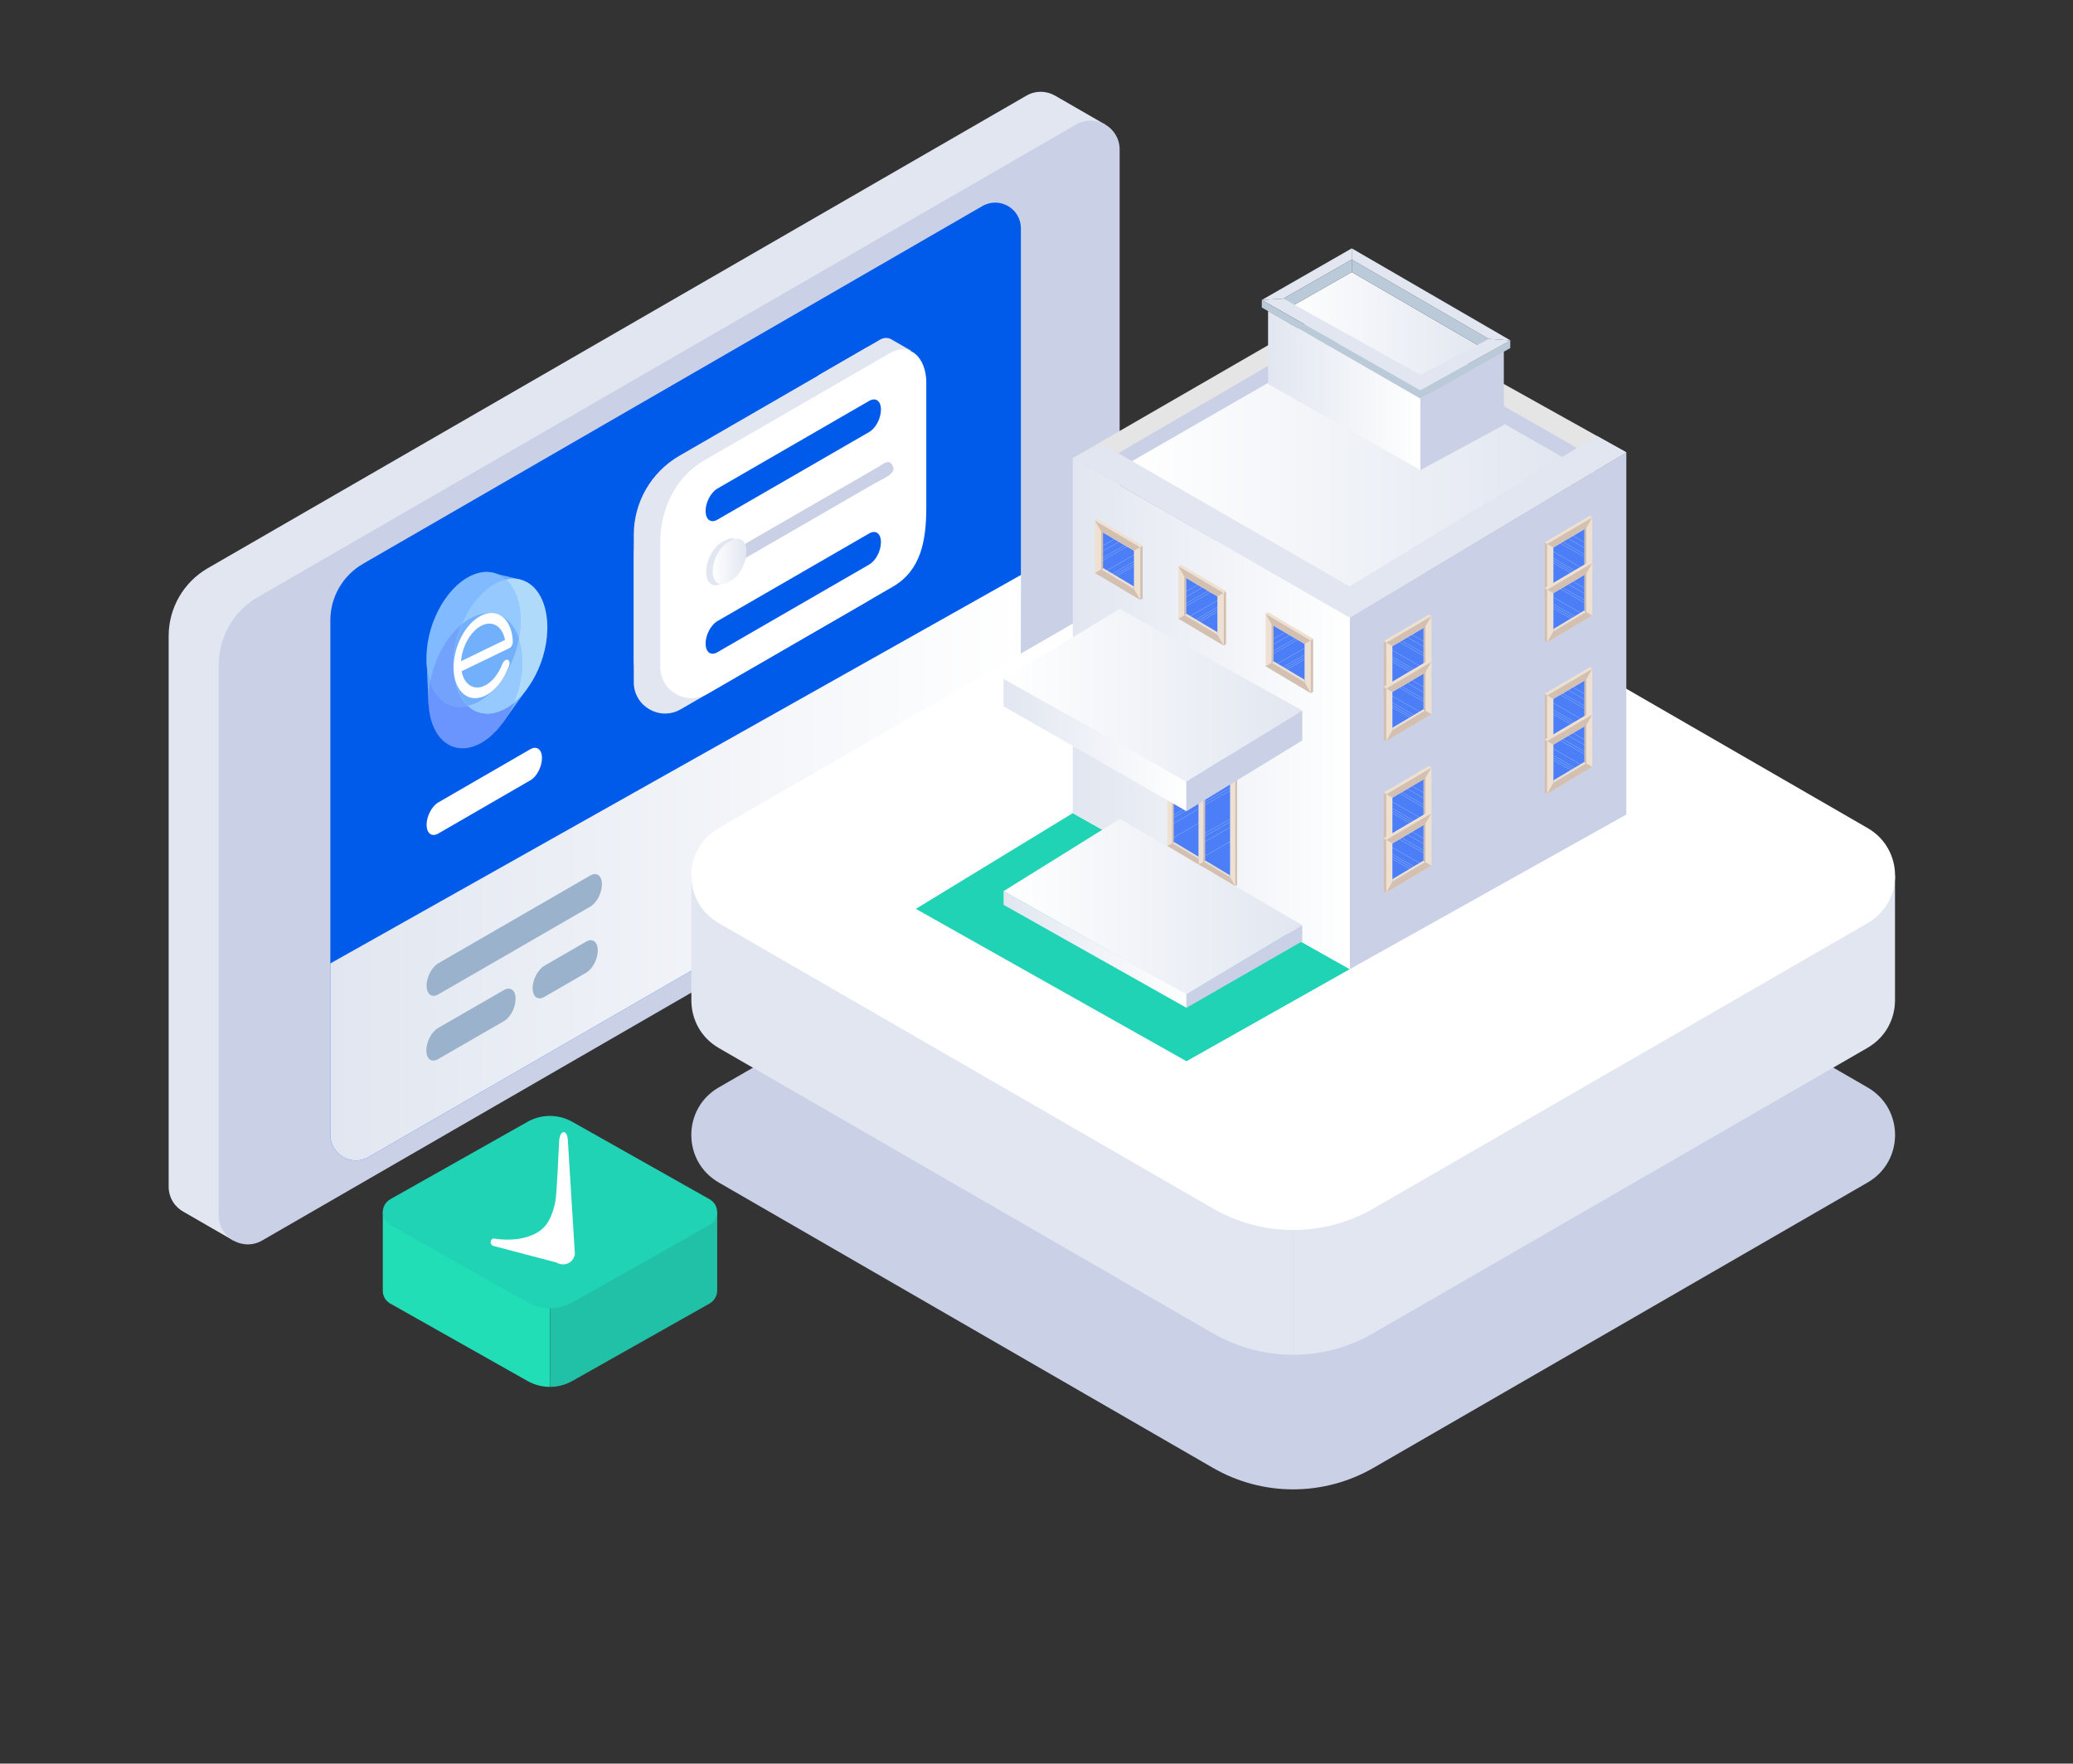 <?xml version="1.0" encoding="utf-8"?>
<!-- Generator: Adobe Illustrator 21.0.2, SVG Export Plug-In . SVG Version: 6.00 Build 0)  -->
<svg version="1.1" id="Layer_1" xmlns="http://www.w3.org/2000/svg" xmlns:xlink="http://www.w3.org/1999/xlink" x="0px" y="0px"
	 viewBox="0 0 1486 1264" style="enable-background:new 0 0 1486 1264;" xml:space="preserve">
<rect x="0" y="0" width="1486" height="1264" fill="#333333" stroke="none"/>
<style type="text/css">
	.st0{fill:#CAD0E6;}
	.st1{fill:#E1E6F0;}
	.st2{fill:#FFFFFF;}
	.st3{fill:#6F99FB;}
	.st4{fill:#6490FF;}
	.st5{fill:#4C7FF7;}
	.st6{fill:#FFC891;}
	.st7{fill:#B3553B;}
	.st8{fill:#454563;}
	.st9{fill:#FFBF91;}
	.st10{fill:#005BEA;}
	.st11{fill:url(#SVGID_1_);}
	.st12{fill:url(#SVGID_2_);}
	.st13{fill:#21D3B5;}
	.st14{fill:#E5E5E5;}
	.st15{fill:url(#SVGID_3_);}
	.st16{fill:url(#SVGID_4_);}
	.st17{fill:#EEE1D2;}
	.st18{fill:#D4C0B1;}
	.st19{fill:url(#SVGID_5_);}
	.st20{fill:url(#SVGID_6_);}
	.st21{fill:url(#SVGID_7_);}
	.st22{fill:url(#SVGID_8_);}
	.st23{fill:url(#SVGID_9_);}
	.st24{fill:#BBCAD8;}
	.st25{fill:url(#SVGID_10_);}
	.st26{fill:url(#SVGID_11_);}
	.st27{fill:url(#SVGID_12_);}
	.st28{fill:url(#SVGID_13_);}
	.st29{fill:url(#SVGID_14_);}
	.st30{fill:url(#SVGID_15_);}
	.st31{fill:url(#SVGID_16_);}
	.st32{fill:url(#SVGID_17_);}
	.st33{fill:url(#SVGID_18_);}
	.st34{fill:url(#SVGID_19_);}
	.st35{fill:url(#SVGID_20_);}
	.st36{fill:url(#SVGID_21_);}
	.st37{fill:url(#SVGID_22_);}
	.st38{fill:url(#SVGID_23_);}
	.st39{enable-background:new    ;}
	.st40{fill:url(#SVGID_24_);}
	.st41{fill:#D9D9D9;}
	.st42{fill:#FF5643;}
	.st43{fill:#E6E6E6;}
	.st44{clip-path:url(#SVGID_34_);enable-background:new    ;}
	.st45{clip-path:url(#SVGID_36_);}
	.st46{opacity:0.7;enable-background:new    ;}
	.st47{clip-path:url(#SVGID_38_);}
	.st48{clip-path:url(#SVGID_40_);}
	.st49{opacity:6.000000e-02;fill:#94C5FF;}
	.st50{clip-path:url(#SVGID_42_);}
	.st51{opacity:0.14;fill:#0092FF;}
	.st52{clip-path:url(#SVGID_44_);}
	.st53{opacity:8.000000e-02;fill:#0092FF;}
	.st54{fill:url(#SVGID_47_);}
	.st55{fill:url(#SVGID_48_);}
	.st56{fill:#9BB2CC;}
	.st57{fill:url(#SVGID_49_);}
	.st58{fill:url(#SVGID_50_);}
	.st59{fill:url(#SVGID_51_);}
	.st60{fill:url(#SVGID_52_);}
	.st61{fill:url(#SVGID_53_);}
	.st62{fill:url(#SVGID_54_);}
	.st63{fill:url(#SVGID_55_);}
	.st64{fill:url(#SVGID_56_);}
	.st65{fill:#21C1A7;}
	.st66{fill:#21DEB6;}
	.st67{fill:#00067D;}
	.st68{fill:#E36F6F;}
	.st69{fill:url(#SVGID_57_);}
	.st70{fill:url(#SVGID_58_);}
	.st71{fill:url(#SVGID_59_);}
	.st72{fill:url(#SVGID_60_);}
	.st73{fill:url(#SVGID_61_);}
	.st74{fill:url(#SVGID_62_);}
	.st75{fill:url(#SVGID_63_);}
	.st76{fill:url(#SVGID_64_);}
	.st77{fill:#72B0FC;}
	.st78{fill:#2E7EFF;}
	.st79{fill:#6A95FF;}
	.st80{fill:#AFDAFA;}
	.st81{fill:#81BAFE;}
	.st82{fill:#96CAFF;}
	.st83{fill:#72A2FC;}
	.st84{fill:#2D47FE;}
	.st85{fill:#60D0FE;}
	.st86{fill:#47A8FF;}
	.st87{fill:#2C62FA;}
	.st88{fill:#478DFF;}
	.st89{fill:#3C77FF;}
	.st90{fill:url(#SVGID_65_);}
</style>
<g>
	<g>
		<defs>
			<line id="SVGID_33_" x1="2493" y1="5731" x2="4370" y2="5731"/>
		</defs>
		<clipPath id="SVGID_1_">
			<use xlink:href="#SVGID_33_"  style="overflow:visible;"/>
		</clipPath>
		<g style="clip-path:url(#SVGID_1_);enable-background:new    ;">
			<g>
				<defs>
					<polyline id="SVGID_35_" points="5028,-1270 1190,-1270 1190,1135 					"/>
				</defs>
				<clipPath id="SVGID_2_">
					<use xlink:href="#SVGID_35_"  style="overflow:visible;"/>
				</clipPath>
				<g style="clip-path:url(#SVGID_2_);">
					<g class="st46">
						<g>
							<defs>
								<polyline id="SVGID_37_" points="5028,-1270 1190,-1270 1190,1135 								"/>
							</defs>
							<clipPath id="SVGID_3_">
								<use xlink:href="#SVGID_37_"  style="overflow:visible;"/>
							</clipPath>
							<g style="clip-path:url(#SVGID_3_);">
								<defs>
									<path id="SVGID_39_" d="M1190.6,472.4l581.5-1416.9c80.5-196.2,272-324.4,484.6-324.4l1727.3-0.2"/>
								</defs>
								<clipPath id="SVGID_4_">
									<use xlink:href="#SVGID_39_"  style="overflow:visible;"/>
								</clipPath>
								<g style="clip-path:url(#SVGID_4_);">
									<polyline class="st49" points="3989,-1274.2 1185.6,-1274.2 1185.6,477.4 									"/>
								</g>
							</g>
						</g>
					</g>
				</g>
			</g>
		</g>
	</g>
</g>
<g>
	<g>
		<path class="st1" d="M167.6,889.3l23.3-40.3l252.6-145.8l297.8-171.9c17.4-10,28.1-28.6,28.1-48.6l0-353.8l22.9-39.6l-35.9-20.7
			c-6-3.5-13.8-4-20.7,0L149,407.2c-17.4,10-28.1,28.6-28.1,48.6l0,394.6c0,8.2,4.5,14.8,10.8,18.2L167.6,889.3z"/>
		<path class="st0" d="M771.5,89.2L184.9,427.9c-17.4,10-28.1,28.6-28.1,48.6v394.6c0,16,17.3,25.9,31.1,18l586.6-338.7
			c17.4-10,28.1-28.6,28.1-48.6V107.2C802.6,91.2,785.3,81.3,771.5,89.2z"/>
		<path class="st10" d="M704.2,147.7L260.2,404.1c-14.5,8.4-23.4,23.8-23.4,40.6v368.6c0,14.1,15.3,23,27.5,15.9l444.1-256.4
			c14.5-8.4,23.4-23.8,23.4-40.6l0-368.6C731.8,149.5,716.5,140.6,704.2,147.7z"/>
		<path class="st1" d="M620.2,249.7l-133.1,76.9c-20.3,11.7-32.8,33.3-32.8,56.8l0,89.6c0,17.2,18.7,28,33.6,19.4L621,415.5
			c20.3-11.7,32.8-33.3,32.8-56.8l0-89.6C653.8,251.9,635.2,241.1,620.2,249.7z"/>
		<path class="st2" d="M388.5,543.3c0-6.2-3.7-9-8.4-6.3l-65.9,38.1c-4.6,2.7-8.4,9.8-8.4,16c0,6.2,3.7,9,8.4,6.3l65.9-38.1
			C384.8,556.7,388.5,549.5,388.5,543.3z"/>
		<linearGradient id="SVGID_5_" gradientUnits="userSpaceOnUse" x1="236.753" y1="621.829" x2="732" y2="621.829">
			<stop  offset="0" style="stop-color:#E1E6F0"/>
			<stop  offset="1" style="stop-color:#FFFFFF"/>
		</linearGradient>
		<path class="st19" d="M236.8,690.5v122.8c0,14.1,15.3,23,27.5,15.9l444.1-256.4c14.5-8.4,23.4-23.8,23.4-40.6L732,412L236.8,690.5
			z"/>
	</g>
	<path class="st10" d="M616.5,289.6c0-6.2-3.7-9-8.4-6.3l-108.9,62.9c-4.6,2.7-8.4,9.8-8.4,16c0,6.2,3.7,9,8.4,6.3l108.9-62.9
		C612.8,302.9,616.5,295.8,616.5,289.6z"/>
	<path class="st10" d="M616.5,334.8c0-6.2-3.7-9-8.4-6.3l-108.9,62.9c-4.6,2.7-8.4,9.8-8.4,16c0,6.2,3.7,9,8.4,6.3l108.9-62.9
		C612.8,348.1,616.5,340.9,616.5,334.8z"/>
	<path class="st1" d="M620.2,265.7l-133.1,76.9c-20.3,11.7-32.8,33.3-32.8,56.8l0,89.6c0,17.2,18.7,28,33.6,19.4L621,431.5
		c20.3-11.7,32.8-33.3,32.8-56.8l0-89.6C653.8,267.9,635.2,257.1,620.2,265.7z"/>
	<path class="st1" d="M639.1,243.3c-2.3-1.4-5.3-1.5-8,0l-44.3,25.6V449l46.5-26.8c6.7-3.9,10.9-11,10.9-18.8l0-136.8l8.8-15.3
		L639.1,243.3z"/>
	<path class="st2" d="M637.7,253.2l-133.1,76.9c-20.3,11.7-31.3,34.8-31.3,58.3l0,89.6c0,17.2,18.7,28,33.6,19.4L640,420.5
		c20.3-11.7,24-33.3,24-56.8l0-89.6C664,256.9,652.7,244.6,637.7,253.2z"/>
	<path class="st10" d="M631.5,293.6c0-6.2-3.7-9-8.4-6.3l-108.9,62.9c-4.6,2.7-8.4,9.8-8.4,16c0,6.2,3.7,9,8.4,6.3l108.9-62.9
		C627.8,306.9,631.5,299.8,631.5,293.6z"/>
	<path class="st10" d="M631.5,388.6c0-6.2-3.7-9-8.4-6.3l-108.9,62.9c-4.6,2.7-8.4,9.8-8.4,16c0,6.2,3.7,9,8.4,6.3l108.9-62.9
		C627.8,401.9,631.5,394.8,631.5,388.6z"/>
	<path class="st0" d="M640,334c-3-6-7-1-12.4,1.8l-108.9,62.9c-4.6,2.7-7.1,4.7-7.2,6.8c-0.4,6.1,2.6,6.1,7.2,3.5l108.9-62.9
		C633,343,642.8,339.5,640,334z"/>
	<path class="st1" d="M531.2,395.4c0-8.1-4.9-11.9-11-8.3l-2.9,1.6c-6.1,3.5-11.1,13-11.1,21.1c0,8.1,4.9,11.9,11,8.3l2.9-1.6
		C526.2,413,531.2,403.5,531.2,395.4z"/>
	<linearGradient id="SVGID_6_" gradientUnits="userSpaceOnUse" x1="510.83" y1="402.39" x2="535.097" y2="402.39">
		<stop  offset="6.300000e-07" style="stop-color:#FFFFFF"/>
		<stop  offset="1" style="stop-color:#E1E6F0"/>
	</linearGradient>
	<path class="st20" d="M524.4,387.3l-2.8,1.6c-5.9,3.4-10.7,12.6-10.7,20.5c0,7.9,4.8,11.5,10.7,8.1l2.8-1.6
		c5.9-3.4,10.7-12.6,10.7-20.5C535.1,387.5,530.3,383.9,524.4,387.3z"/>
	<path class="st56" d="M431.5,633.8c0-6.2-3.7-9-8.4-6.3l-108.9,62.9c-4.6,2.7-8.4,9.8-8.4,16c0,6.2,3.7,9,8.4,6.3l108.9-62.9
		C427.8,647.1,431.5,639.9,431.5,633.8z"/>
	<path class="st56" d="M369.6,715.9c0-6.2-3.7-9-8.4-6.3l-47.2,27.2c-4.6,2.7-8.4,9.8-8.4,16c0,6.2,3.7,9,8.4,6.3l47.2-27.2
		C365.9,729.2,369.6,722.1,369.6,715.9z"/>
	<path class="st56" d="M428.5,681.2c0-6.2-3.7-9-8.4-6.3l-29.9,17.3c-4.6,2.7-8.4,9.8-8.4,16c0,6.2,3.7,9,8.4,6.3l29.9-17.3
		C424.8,694.5,428.5,687.4,428.5,681.2z"/>
</g>
<g>
	<g>
		<path class="st0" d="M515.2,847.5L869.4,1052c35.6,20.6,79.5,20.6,115.2,0l354.2-204.5c26.2-15.1,26.2-53,0-68.1L984.5,574.9
			c-35.6-20.6-79.5-20.6-115.2,0L515.2,779.4C489,794.5,489,832.4,515.2,847.5z"/>
		<g>
			<path class="st1" d="M984.5,955.5l354.2-204.5c13.1-7.6,19.7-20.8,19.7-34.1v-89.4L927,876.6V971
				C946.8,971,966.7,965.8,984.5,955.5z"/>
			<path class="st1" d="M515.2,751.1l354.2,204.5c17.8,10.3,37.7,15.4,57.6,15.4v-94.3L495.6,627.6V717
				C495.6,730.2,502.1,743.5,515.2,751.1z"/>
		</g>
		<path class="st2" d="M515.2,661.6l354.2,204.5c35.6,20.6,79.5,20.6,115.2,0l354.2-204.5c26.2-15.1,26.2-53,0-68.1L984.5,389
			c-35.6-20.6-79.5-20.6-115.2,0L515.2,593.5C489,608.7,489,646.5,515.2,661.6z"/>
	</g>
	<g>
		<g>
			<polygon class="st13" points="769,582.8 656.5,651.4 850.5,760.6 967.6,694.6 			"/>
		</g>
		<g>
			<g>
				<polygon class="st14" points="769,328.3 967.6,213.6 1165.8,324.2 967.6,443 				"/>
				<polygon class="st0" points="967.6,240.7 967.6,228 1143.1,328.3 1143.1,340.9 				"/>
				<polygon class="st0" points="967.6,228 967.6,240.7 791.4,343.5 791.4,330.8 				"/>
				<polygon class="st0" points="967.6,694.6 1165.8,583.8 1165.8,324.2 967.6,442.6 				"/>
				<linearGradient id="SVGID_7_" gradientUnits="userSpaceOnUse" x1="768.97" y1="511.462" x2="967.597" y2="511.462">
					<stop  offset="0" style="stop-color:#E1E6F0"/>
					<stop  offset="1" style="stop-color:#FFFFFF"/>
				</linearGradient>
				<polygon class="st21" points="769,328.3 769,582.8 967.6,694.6 967.6,442.6 				"/>
				<polygon class="st1" points="1165.8,324.2 967.6,442.6 967.6,418.7 1144.8,312.5 				"/>
				<polygon class="st1" points="769.2,328.3 967.4,442.6 967.4,420.3 790.1,318.2 				"/>
				<linearGradient id="SVGID_8_" gradientUnits="userSpaceOnUse" x1="811.474" y1="330.501" x2="1119.681" y2="330.501">
					<stop  offset="6.300000e-07" style="stop-color:#FFFFFF"/>
					<stop  offset="1" style="stop-color:#E1E6F0"/>
				</linearGradient>
				<polygon class="st22" points="967.6,240.7 1119.7,327.5 967.4,420.3 811.5,330.5 				"/>
			</g>
		</g>
		<g>
			<g>
				<g>
					<g>
						<g>
							<g>
								<g>
									<polygon class="st17" points="1141.4,408.3 1141.4,370.8 1109,389.8 1109,427.7 									"/>
									<polygon class="st2" points="1118.5,389.4 1120.2,388.4 1124.2,386 1127.6,384.1 1137,378.5 1137,389.5 1137,393.3 
										1137,398 1137,399.9 1137,405.8 1134.4,407.3 1130.3,409.8 1128.9,410.7 1127.5,411.5 1113.5,419.8 1113.5,403.5 
										1113.5,401.8 1113.5,400.1 1113.5,395.4 1113.5,392.4 									"/>
									<g>
										<g>
											<polygon class="st5" points="1120.2,388.4 1137,398 1137,399.9 1118.5,389.4 											"/>
											<polygon class="st5" points="1124.2,386 1137,393.3 1137,398 1120.2,388.4 											"/>
											<polygon class="st5" points="1127.6,384.1 1137,389.5 1137,393.3 1124.2,386 											"/>
											<polygon class="st5" points="1137,378.5 1137,389.5 1127.6,384.1 											"/>
											<polygon class="st5" points="1113.5,395.4 1134.4,407.3 1130.3,409.8 1113.5,400.1 											"/>
											<polygon class="st5" points="1113.5,392.4 1118.5,389.4 1137,399.9 1137,405.8 1134.4,407.3 1113.5,395.4 											"/>
											<polygon class="st5" points="1113.5,403.5 1127.5,411.5 1113.5,419.8 											"/>
											<polygon class="st5" points="1113.5,401.8 1128.9,410.7 1127.5,411.5 1113.5,403.5 											"/>
											<polygon class="st5" points="1113.5,400.1 1130.3,409.8 1128.9,410.7 1113.5,401.8 											"/>
										</g>
									</g>
									<polygon class="st18" points="1109,389.8 1113.5,392.4 1137,378.5 1141.4,370.8 									"/>
									<polygon class="st18" points="1109,427.7 1113.5,419.8 1137,405.8 1141.4,408.3 									"/>
									<polygon class="st17" points="1137,405.8 1135.7,404.8 1113.5,418 1113.5,419.8 									"/>
									<polygon class="st18" points="1135.7,404.8 1135.7,379.3 1137,378.5 1137,405.8 									"/>
									<polygon class="st18" points="1109,427.7 1107.3,426.7 1107.3,388.7 1109,389.8 									"/>
									<polygon class="st17" points="1141.4,370.8 1139.8,369.6 1107.3,388.7 1109,389.8 									"/>
								</g>
							</g>
						</g>
					</g>
					<g>
						<g>
							<g>
								<g>
									<polygon class="st17" points="1141.4,441.1 1141.4,403.5 1109,422.6 1109,460.4 									"/>
									<polygon class="st2" points="1118.5,422.1 1120.2,421.2 1124.2,418.8 1127.6,416.8 1137,411.3 1137,422.2 1137,426.1 
										1137,430.8 1137,432.7 1137,438.6 1134.4,440.1 1130.3,442.5 1128.9,443.4 1127.5,444.2 1113.5,452.6 1113.5,436.2 
										1113.5,434.6 1113.5,432.9 1113.5,428.1 1113.5,425.1 									"/>
									<g>
										<g>
											<polygon class="st5" points="1120.2,421.2 1137,430.8 1137,432.7 1118.5,422.1 											"/>
											<polygon class="st5" points="1124.2,418.8 1137,426.1 1137,430.8 1120.2,421.2 											"/>
											<polygon class="st5" points="1127.6,416.8 1137,422.2 1137,426.1 1124.2,418.8 											"/>
											<polygon class="st5" points="1137,411.3 1137,422.2 1127.6,416.8 											"/>
											<polygon class="st5" points="1113.5,428.1 1134.4,440.1 1130.3,442.5 1113.5,432.9 											"/>
											<polygon class="st5" points="1113.5,425.1 1118.5,422.1 1137,432.7 1137,438.6 1134.4,440.1 1113.5,428.1 											"/>
											<polygon class="st5" points="1113.5,436.2 1127.5,444.2 1113.5,452.6 											"/>
											<polygon class="st5" points="1113.5,434.6 1128.9,443.4 1127.5,444.2 1113.5,436.2 											"/>
											<polygon class="st5" points="1113.5,432.9 1130.3,442.5 1128.9,443.4 1113.5,434.6 											"/>
										</g>
									</g>
									<polygon class="st18" points="1109,422.6 1113.5,425.1 1137,411.3 1141.4,403.5 									"/>
									<polygon class="st18" points="1109,460.4 1113.5,452.6 1137,438.6 1141.4,441.1 									"/>
									<polygon class="st17" points="1137,438.6 1135.7,437.5 1113.5,450.8 1113.5,452.6 									"/>
									<polygon class="st18" points="1135.7,437.5 1135.7,412 1137,411.3 1137,438.6 									"/>
									<polygon class="st18" points="1109,460.4 1107.3,459.4 1107.3,421.4 1109,422.6 									"/>
									<polygon class="st17" points="1141.4,403.5 1139.8,402.3 1107.3,421.4 1109,422.6 									"/>
								</g>
							</g>
						</g>
					</g>
				</g>
				<g>
					<g>
						<g>
							<g>
								<g>
									<polygon class="st17" points="1026.1,479.1 1026.1,441.5 993.7,460.6 993.7,498.5 									"/>
									<polygon class="st2" points="1003.2,460.2 1004.8,459.2 1008.9,456.8 1012.2,454.9 1021.6,449.3 1021.6,460.3 
										1021.6,464.1 1021.6,468.8 1021.6,470.7 1021.6,476.6 1019.1,478.1 1015,480.5 1013.5,481.4 1012.1,482.3 998.1,490.6 
										998.1,474.3 998.1,472.6 998.1,470.9 998.1,466.1 998.1,463.1 									"/>
									<g>
										<g>
											<polygon class="st5" points="1004.8,459.2 1021.6,468.8 1021.6,470.7 1003.2,460.2 											"/>
											<polygon class="st5" points="1008.9,456.8 1021.6,464.1 1021.6,468.8 1004.8,459.2 											"/>
											<polygon class="st5" points="1012.2,454.9 1021.6,460.3 1021.6,464.1 1008.9,456.8 											"/>
											<polygon class="st5" points="1021.6,449.3 1021.6,460.3 1012.2,454.9 											"/>
											<polygon class="st5" points="998.1,466.1 1019.1,478.1 1015,480.5 998.1,470.9 											"/>
											<polygon class="st5" points="998.1,463.1 1003.2,460.2 1021.6,470.7 1021.6,476.6 1019.1,478.1 998.1,466.1 											
												"/>
											<polygon class="st5" points="998.1,474.3 1012.1,482.3 998.1,490.6 											"/>
											<polygon class="st5" points="998.1,472.6 1013.5,481.4 1012.1,482.3 998.1,474.3 											"/>
											<polygon class="st5" points="998.1,470.9 1015,480.5 1013.5,481.4 998.1,472.6 											"/>
										</g>
									</g>
									<polygon class="st18" points="993.7,460.6 998.1,463.1 1021.6,449.3 1026.1,441.5 									"/>
									<polygon class="st18" points="993.7,498.5 998.1,490.6 1021.6,476.6 1026.1,479.1 									"/>
									<polygon class="st17" points="1021.6,476.6 1020.4,475.5 998.1,488.8 998.1,490.6 									"/>
									<polygon class="st18" points="1020.4,475.5 1020.4,450.1 1021.6,449.3 1021.6,476.6 									"/>
									<polygon class="st18" points="993.7,498.5 991.9,497.4 991.9,459.4 993.7,460.6 									"/>
									<polygon class="st17" points="1026.1,441.5 1024.4,440.3 991.9,459.4 993.7,460.6 									"/>
								</g>
							</g>
						</g>
					</g>
					<g>
						<g>
							<g>
								<g>
									<polygon class="st17" points="1026.1,511.9 1026.1,474.3 993.7,493.4 993.7,531.2 									"/>
									<polygon class="st2" points="1003.2,492.9 1004.8,492 1008.9,489.6 1012.2,487.6 1021.6,482.1 1021.6,493 1021.6,496.9 
										1021.6,501.6 1021.6,503.5 1021.6,509.3 1019.1,510.9 1015,513.3 1013.5,514.2 1012.1,515 998.1,523.4 998.1,507 
										998.1,505.4 998.1,503.6 998.1,498.9 998.1,495.9 									"/>
									<g>
										<g>
											<polygon class="st5" points="1004.8,492 1021.6,501.6 1021.6,503.5 1003.2,492.9 											"/>
											<polygon class="st5" points="1008.9,489.6 1021.6,496.9 1021.6,501.6 1004.8,492 											"/>
											<polygon class="st5" points="1012.2,487.6 1021.6,493 1021.6,496.9 1008.9,489.6 											"/>
											<polygon class="st5" points="1021.6,482.1 1021.6,493 1012.2,487.6 											"/>
											<polygon class="st5" points="998.1,498.9 1019.1,510.9 1015,513.3 998.1,503.6 											"/>
											<polygon class="st5" points="998.1,495.9 1003.2,492.9 1021.6,503.5 1021.6,509.3 1019.1,510.9 998.1,498.9 											
												"/>
											<polygon class="st5" points="998.1,507 1012.1,515 998.1,523.4 											"/>
											<polygon class="st5" points="998.1,505.4 1013.5,514.2 1012.1,515 998.1,507 											"/>
											<polygon class="st5" points="998.1,503.6 1015,513.3 1013.5,514.2 998.1,505.4 											"/>
										</g>
									</g>
									<polygon class="st18" points="993.7,493.4 998.1,495.9 1021.6,482.1 1026.1,474.3 									"/>
									<polygon class="st18" points="993.7,531.2 998.1,523.4 1021.6,509.3 1026.1,511.9 									"/>
									<polygon class="st17" points="1021.6,509.3 1020.4,508.3 998.1,521.6 998.1,523.4 									"/>
									<polygon class="st18" points="1020.4,508.3 1020.4,482.8 1021.6,482.1 1021.6,509.3 									"/>
									<polygon class="st18" points="993.7,531.2 991.9,530.2 991.9,492.2 993.7,493.4 									"/>
									<polygon class="st17" points="1026.1,474.3 1024.4,473.1 991.9,492.2 993.7,493.4 									"/>
								</g>
							</g>
						</g>
					</g>
				</g>
			</g>
			<g>
				<g>
					<g>
						<g>
							<g>
								<g>
									<polygon class="st17" points="1141.4,516.9 1141.4,479.3 1109,498.4 1109,536.2 									"/>
									<polygon class="st2" points="1118.5,497.9 1120.2,497 1124.2,494.6 1127.6,492.6 1137,487.1 1137,498 1137,501.9 
										1137,506.6 1137,508.5 1137,514.4 1134.4,515.9 1130.3,518.3 1128.9,519.2 1127.5,520 1113.5,528.4 1113.5,512 
										1113.5,510.4 1113.5,508.7 1113.5,503.9 1113.5,500.9 									"/>
									<g>
										<g>
											<polygon class="st5" points="1120.2,497 1137,506.6 1137,508.5 1118.5,497.9 											"/>
											<polygon class="st5" points="1124.2,494.6 1137,501.9 1137,506.6 1120.2,497 											"/>
											<polygon class="st5" points="1127.6,492.6 1137,498 1137,501.9 1124.2,494.6 											"/>
											<polygon class="st5" points="1137,487.1 1137,498 1127.6,492.6 											"/>
											<polygon class="st5" points="1113.5,503.9 1134.4,515.9 1130.3,518.3 1113.5,508.7 											"/>
											<polygon class="st5" points="1113.5,500.9 1118.5,497.9 1137,508.5 1137,514.4 1134.4,515.9 1113.5,503.9 											"/>
											<polygon class="st5" points="1113.5,512 1127.5,520 1113.5,528.4 											"/>
											<polygon class="st5" points="1113.5,510.4 1128.9,519.2 1127.5,520 1113.5,512 											"/>
											<polygon class="st5" points="1113.5,508.7 1130.3,518.3 1128.9,519.2 1113.5,510.4 											"/>
										</g>
									</g>
									<polygon class="st18" points="1109,498.4 1113.5,500.9 1137,487.1 1141.4,479.3 									"/>
									<polygon class="st18" points="1109,536.2 1113.5,528.4 1137,514.4 1141.4,516.9 									"/>
									<polygon class="st17" points="1137,514.4 1135.7,513.3 1113.5,526.6 1113.5,528.4 									"/>
									<polygon class="st18" points="1135.7,513.3 1135.7,487.8 1137,487.1 1137,514.4 									"/>
									<polygon class="st18" points="1109,536.2 1107.3,535.2 1107.3,497.2 1109,498.4 									"/>
									<polygon class="st17" points="1141.4,479.3 1139.8,478.1 1107.3,497.2 1109,498.4 									"/>
								</g>
							</g>
						</g>
					</g>
					<g>
						<g>
							<g>
								<g>
									<polygon class="st17" points="1141.4,549.6 1141.4,512.1 1109,531.1 1109,569 									"/>
									<polygon class="st2" points="1118.5,530.7 1120.2,529.7 1124.2,527.3 1127.6,525.4 1137,519.9 1137,530.8 1137,534.6 
										1137,539.4 1137,541.2 1137,547.1 1134.4,548.7 1130.3,551.1 1128.9,552 1127.5,552.8 1113.5,561.1 1113.5,544.8 
										1113.5,543.2 1113.5,541.4 1113.5,536.7 1113.5,533.7 									"/>
									<g>
										<g>
											<polygon class="st5" points="1120.2,529.7 1137,539.4 1137,541.2 1118.5,530.7 											"/>
											<polygon class="st5" points="1124.2,527.3 1137,534.6 1137,539.4 1120.2,529.7 											"/>
											<polygon class="st5" points="1127.6,525.4 1137,530.8 1137,534.6 1124.2,527.3 											"/>
											<polygon class="st5" points="1137,519.9 1137,530.8 1127.6,525.4 											"/>
											<polygon class="st5" points="1113.5,536.7 1134.4,548.7 1130.3,551.1 1113.5,541.4 											"/>
											<polygon class="st5" points="1113.5,533.7 1118.5,530.7 1137,541.2 1137,547.1 1134.4,548.7 1113.5,536.7 											"/>
											<polygon class="st5" points="1113.5,544.8 1127.5,552.8 1113.5,561.1 											"/>
											<polygon class="st5" points="1113.5,543.2 1128.9,552 1127.5,552.8 1113.5,544.8 											"/>
											<polygon class="st5" points="1113.5,541.4 1130.3,551.1 1128.9,552 1113.5,543.2 											"/>
										</g>
									</g>
									<polygon class="st18" points="1109,531.1 1113.5,533.7 1137,519.9 1141.4,512.1 									"/>
									<polygon class="st18" points="1109,569 1113.5,561.1 1137,547.1 1141.4,549.6 									"/>
									<polygon class="st17" points="1137,547.1 1135.7,546.1 1113.5,559.3 1113.5,561.1 									"/>
									<polygon class="st18" points="1135.7,546.1 1135.7,520.6 1137,519.9 1137,547.1 									"/>
									<polygon class="st18" points="1109,569 1107.3,568 1107.3,530 1109,531.1 									"/>
									<polygon class="st17" points="1141.4,512.1 1139.8,510.9 1107.3,530 1109,531.1 									"/>
								</g>
							</g>
						</g>
					</g>
				</g>
				<g>
					<g>
						<g>
							<g>
								<g>
									<polygon class="st17" points="1026.1,587.7 1026.1,550.1 993.7,569.2 993.7,607 									"/>
									<polygon class="st2" points="1003.2,568.7 1004.8,567.8 1008.9,565.4 1012.2,563.4 1021.6,557.9 1021.6,568.8 
										1021.6,572.7 1021.6,577.4 1021.6,579.3 1021.6,585.2 1019.1,586.7 1015,589.1 1013.5,590 1012.1,590.8 998.1,599.2 
										998.1,582.8 998.1,581.2 998.1,579.4 998.1,574.7 998.1,571.7 									"/>
									<g>
										<g>
											<polygon class="st5" points="1004.8,567.8 1021.6,577.4 1021.6,579.3 1003.2,568.7 											"/>
											<polygon class="st5" points="1008.9,565.4 1021.6,572.7 1021.6,577.4 1004.8,567.8 											"/>
											<polygon class="st5" points="1012.2,563.4 1021.6,568.8 1021.6,572.7 1008.9,565.4 											"/>
											<polygon class="st5" points="1021.6,557.9 1021.6,568.8 1012.2,563.4 											"/>
											<polygon class="st5" points="998.1,574.7 1019.1,586.7 1015,589.1 998.1,579.4 											"/>
											<polygon class="st5" points="998.1,571.7 1003.2,568.7 1021.6,579.3 1021.6,585.2 1019.1,586.7 998.1,574.7 											
												"/>
											<polygon class="st5" points="998.1,582.8 1012.1,590.8 998.1,599.2 											"/>
											<polygon class="st5" points="998.1,581.2 1013.5,590 1012.1,590.8 998.1,582.8 											"/>
											<polygon class="st5" points="998.1,579.4 1015,589.1 1013.5,590 998.1,581.2 											"/>
										</g>
									</g>
									<polygon class="st18" points="993.7,569.2 998.1,571.7 1021.6,557.9 1026.1,550.1 									"/>
									<polygon class="st18" points="993.7,607 998.1,599.2 1021.6,585.2 1026.1,587.7 									"/>
									<polygon class="st17" points="1021.6,585.2 1020.4,584.1 998.1,597.4 998.1,599.2 									"/>
									<polygon class="st18" points="1020.4,584.1 1020.4,558.6 1021.6,557.9 1021.6,585.2 									"/>
									<polygon class="st18" points="993.7,607 991.9,606 991.9,568 993.7,569.2 									"/>
									<polygon class="st17" points="1026.1,550.1 1024.4,548.9 991.9,568 993.7,569.2 									"/>
								</g>
							</g>
						</g>
					</g>
					<g>
						<g>
							<g>
								<g>
									<polygon class="st17" points="1026.1,620.4 1026.1,582.9 993.7,601.9 993.7,639.8 									"/>
									<polygon class="st2" points="1003.2,601.5 1004.8,600.5 1008.9,598.1 1012.2,596.2 1021.6,590.6 1021.6,601.6 
										1021.6,605.4 1021.6,610.1 1021.6,612 1021.6,617.9 1019.1,619.4 1015,621.9 1013.5,622.7 1012.1,623.6 998.1,631.9 
										998.1,615.6 998.1,613.9 998.1,612.2 998.1,607.5 998.1,604.5 									"/>
									<g>
										<g>
											<polygon class="st5" points="1004.8,600.5 1021.6,610.1 1021.6,612 1003.2,601.5 											"/>
											<polygon class="st5" points="1008.9,598.1 1021.6,605.4 1021.6,610.1 1004.8,600.5 											"/>
											<polygon class="st5" points="1012.2,596.2 1021.6,601.6 1021.6,605.4 1008.9,598.1 											"/>
											<polygon class="st5" points="1021.6,590.6 1021.6,601.6 1012.2,596.2 											"/>
											<polygon class="st5" points="998.1,607.5 1019.1,619.4 1015,621.9 998.1,612.2 											"/>
											<polygon class="st5" points="998.1,604.5 1003.2,601.5 1021.6,612 1021.6,617.9 1019.1,619.4 998.1,607.5 											"/>
											<polygon class="st5" points="998.1,615.6 1012.1,623.6 998.1,631.9 											"/>
											<polygon class="st5" points="998.1,613.9 1013.5,622.7 1012.1,623.6 998.1,615.6 											"/>
											<polygon class="st5" points="998.1,612.2 1015,621.9 1013.5,622.7 998.1,613.9 											"/>
										</g>
									</g>
									<polygon class="st18" points="993.7,601.9 998.1,604.5 1021.6,590.6 1026.1,582.9 									"/>
									<polygon class="st18" points="993.7,639.8 998.1,631.9 1021.6,617.9 1026.1,620.4 									"/>
									<polygon class="st17" points="1021.6,617.9 1020.4,616.8 998.1,630.1 998.1,631.9 									"/>
									<polygon class="st18" points="1020.4,616.8 1020.4,591.4 1021.6,590.6 1021.6,617.9 									"/>
									<polygon class="st18" points="993.7,639.8 991.9,638.8 991.9,600.8 993.7,601.9 									"/>
									<polygon class="st17" points="1026.1,582.9 1024.4,581.7 991.9,600.8 993.7,601.9 									"/>
								</g>
							</g>
						</g>
					</g>
				</g>
			</g>
		</g>
		<g>
			<g>
				<g>
					<g>
						<polygon class="st17" points="907.2,477.5 907.2,439.9 939.6,459 939.6,496.8 						"/>
						<polygon class="st2" points="930.1,458.5 928.5,457.6 924.4,455.2 921.1,453.2 911.7,447.7 911.7,458.6 911.7,462.5 
							911.7,467.2 911.7,469.1 911.7,475 914.2,476.5 918.3,478.9 919.8,479.8 921.2,480.6 935.2,489 935.2,472.6 935.2,471 
							935.2,469.3 935.2,464.5 935.2,461.5 						"/>
						<g>
							<g>
								<polygon class="st5" points="928.5,457.6 911.7,467.2 911.7,469.1 930.1,458.5 								"/>
								<polygon class="st5" points="924.4,455.2 911.7,462.5 911.7,467.2 928.5,457.6 								"/>
								<polygon class="st5" points="921.1,453.2 911.7,458.6 911.7,462.5 924.4,455.2 								"/>
								<polygon class="st5" points="911.7,447.7 911.7,458.6 921.1,453.2 								"/>
								<polygon class="st5" points="935.2,464.5 914.2,476.5 918.3,478.9 935.2,469.3 								"/>
								<polygon class="st5" points="935.2,461.5 930.1,458.5 911.7,469.1 911.7,475 914.2,476.5 935.2,464.5 								"/>
								<polygon class="st5" points="935.2,472.6 921.2,480.6 935.2,489 								"/>
								<polygon class="st5" points="935.2,471 919.8,479.8 921.2,480.6 935.2,472.6 								"/>
								<polygon class="st5" points="935.2,469.3 918.3,478.9 919.8,479.8 935.2,471 								"/>
							</g>
						</g>
						<polygon class="st18" points="939.6,459 935.2,461.5 911.7,447.7 907.2,439.9 						"/>
						<polygon class="st18" points="939.6,496.8 935.2,489 911.7,475 907.2,477.5 						"/>
						<polygon class="st17" points="911.7,475 912.9,473.9 935.2,487.2 935.2,489 						"/>
						<polygon class="st18" points="912.9,473.9 912.9,448.4 911.7,447.7 911.7,475 						"/>
						<polygon class="st18" points="939.6,496.8 941.3,495.8 941.3,457.8 939.6,459 						"/>
						<polygon class="st17" points="907.2,439.9 908.9,438.7 941.3,457.8 939.6,459 						"/>
					</g>
				</g>
			</g>
		</g>
		<g>
			<g>
				<g>
					<g>
						<polygon class="st17" points="844.7,443.4 844.7,405.8 877.2,424.9 877.2,462.7 						"/>
						<polygon class="st2" points="867.6,424.5 866,423.5 861.9,421.1 858.6,419.2 849.2,413.6 849.2,424.5 849.2,428.4 
							849.2,433.1 849.2,435 849.2,440.9 851.7,442.4 855.8,444.8 857.3,445.7 858.7,446.5 872.7,454.9 872.7,438.5 872.7,436.9 
							872.7,435.2 872.7,430.4 872.7,427.4 						"/>
						<g>
							<g>
								<polygon class="st5" points="866,423.5 849.2,433.1 849.2,435 867.6,424.5 								"/>
								<polygon class="st5" points="861.9,421.1 849.2,428.4 849.2,433.1 866,423.5 								"/>
								<polygon class="st5" points="858.6,419.2 849.2,424.5 849.2,428.4 861.9,421.1 								"/>
								<polygon class="st5" points="849.2,413.6 849.2,424.5 858.6,419.2 								"/>
								<polygon class="st5" points="872.7,430.4 851.7,442.4 855.8,444.8 872.7,435.2 								"/>
								<polygon class="st5" points="872.7,427.4 867.6,424.5 849.2,435 849.2,440.9 851.7,442.4 872.7,430.4 								"/>
								<polygon class="st5" points="872.7,438.5 858.7,446.5 872.7,454.9 								"/>
								<polygon class="st5" points="872.7,436.9 857.3,445.7 858.7,446.5 872.7,438.5 								"/>
								<polygon class="st5" points="872.7,435.2 855.8,444.8 857.3,445.7 872.7,436.9 								"/>
							</g>
						</g>
						<polygon class="st18" points="877.2,424.9 872.7,427.4 849.2,413.6 844.7,405.8 						"/>
						<polygon class="st18" points="877.2,462.7 872.7,454.9 849.2,440.9 844.7,443.4 						"/>
						<polygon class="st17" points="849.2,440.9 850.4,439.8 872.7,453.1 872.7,454.9 						"/>
						<polygon class="st18" points="850.4,439.8 850.4,414.4 849.2,413.6 849.2,440.9 						"/>
						<polygon class="st18" points="877.2,462.7 878.9,461.7 878.9,423.7 877.2,424.9 						"/>
						<polygon class="st17" points="844.7,405.8 846.4,404.6 878.9,423.7 877.2,424.9 						"/>
					</g>
				</g>
			</g>
		</g>
		<g>
			<g>
				<g>
					<g>
						<polygon class="st17" points="784.9,410.7 784.9,373.1 817.4,392.2 817.4,430 						"/>
						<polygon class="st2" points="807.8,391.7 806.2,390.8 802.1,388.4 798.8,386.4 789.4,380.9 789.4,391.8 789.4,395.6 
							789.4,400.4 789.4,402.3 789.4,408.1 792,409.7 796,412.1 797.5,413 798.9,413.8 812.9,422.2 812.9,405.8 812.9,404.2 
							812.9,402.4 812.9,397.7 812.9,394.7 						"/>
						<g>
							<g>
								<polygon class="st5" points="806.2,390.8 789.4,400.4 789.4,402.3 807.8,391.7 								"/>
								<polygon class="st5" points="802.1,388.4 789.4,395.6 789.4,400.4 806.2,390.8 								"/>
								<polygon class="st5" points="798.8,386.4 789.4,391.8 789.4,395.6 802.1,388.4 								"/>
								<polygon class="st5" points="789.4,380.9 789.4,391.8 798.8,386.4 								"/>
								<polygon class="st5" points="812.9,397.7 792,409.7 796,412.1 812.9,402.4 								"/>
								<polygon class="st5" points="812.9,394.7 807.8,391.7 789.4,402.3 789.4,408.1 792,409.7 812.9,397.7 								"/>
								<polygon class="st5" points="812.9,405.8 798.9,413.8 812.9,422.2 								"/>
								<polygon class="st5" points="812.9,404.2 797.5,413 798.9,413.8 812.9,405.8 								"/>
								<polygon class="st5" points="812.9,402.4 796,412.1 797.5,413 812.9,404.2 								"/>
							</g>
						</g>
						<polygon class="st18" points="817.4,392.2 812.9,394.7 789.4,380.9 784.9,373.1 						"/>
						<polygon class="st18" points="817.4,430 812.9,422.2 789.4,408.1 784.9,410.7 						"/>
						<polygon class="st17" points="789.4,408.1 790.7,407.1 812.9,420.4 812.9,422.2 						"/>
						<polygon class="st18" points="790.7,407.1 790.7,381.6 789.4,380.9 789.4,408.1 						"/>
						<polygon class="st18" points="817.4,430 819.1,429 819.1,391 817.4,392.2 						"/>
						<polygon class="st17" points="784.9,373.1 786.6,371.9 819.1,391 817.4,392.2 						"/>
					</g>
				</g>
			</g>
		</g>
		<g>
			<g>
				<g>
					<g>
						<g>
							<polygon class="st17" points="836.8,606.3 836.8,516.4 862.9,531.7 862.9,621.9 							"/>
							<polygon class="st2" points="855.2,531.4 853.9,530.6 850.6,528.7 848,527.1 840.4,522.6 840.4,531.4 840.4,534.5 
								840.4,538.3 840.4,604.8 840.4,604.3 842.4,605.5 845.7,607.5 846.9,608.2 848,608.9 859.3,615.6 859.3,602.4 859.3,601.1 
								859.3,604.9 859.3,536.2 859.3,533.8 							"/>
							<g>
								<polygon class="st5" points="840.4,586.6 859.3,575.7 859.3,573.8 840.4,584.6 								"/>
								<polygon class="st5" points="840.4,584.6 859.3,573.8 859.3,553.4 840.4,564.2 								"/>
								<polygon class="st5" points="840.4,600.8 859.3,590 859.3,579.8 840.4,590.6 								"/>
								<polygon class="st5" points="840.4,590.6 859.3,579.8 859.3,575.7 840.4,586.6 								"/>
								<polygon class="st5" points="840.4,604.8 840.4,604.3 842.4,605.5 845.7,607.5 846.9,608.2 848,608.9 859.3,615.6 
									859.3,602.4 859.3,601.1 859.3,604.9 859.3,590 840.4,600.8 								"/>
								<polygon class="st5" points="840.4,564.2 859.3,553.4 859.3,551.3 840.4,562.2 								"/>
								<polygon class="st5" points="848,527.1 840.4,522.6 840.4,531.4 840.4,534.5 850.6,528.6 								"/>
								<polygon class="st5" points="840.4,562.2 859.3,551.3 859.3,547.3 840.4,558.2 								"/>
								<polygon class="st5" points="850.6,528.7 850.6,528.6 840.4,534.5 840.4,534.5 840.4,538.3 840.4,538.4 854,530.6 
									853.9,530.6 								"/>
								<polygon class="st5" points="840.4,558.2 859.3,547.3 859.3,543.8 840.4,554.6 								"/>
								<polygon class="st5" points="840.4,554.6 859.3,543.8 859.3,536.2 859.3,533.8 855.2,531.4 854,530.6 840.4,538.4 								
									"/>
							</g>
							<polygon class="st18" points="862.9,531.7 859.3,533.8 840.4,522.6 836.8,516.4 							"/>
							<polygon class="st18" points="862.9,621.9 859.3,615.6 840.4,604.3 836.8,606.3 							"/>
							<polygon class="st17" points="840.4,604.3 841.4,603.4 859.3,614.1 859.3,615.6 							"/>
							<polygon class="st18" points="841.4,603.4 841.4,523.2 840.4,522.6 840.4,604.3 							"/>
							<polygon class="st18" points="862.9,621.9 864.3,621.1 864.3,530.8 862.9,531.7 							"/>
							<polygon class="st17" points="836.8,516.4 838.1,515.4 864.3,530.8 862.9,531.7 							"/>
						</g>
					</g>
				</g>
			</g>
			<g>
				<g>
					<g>
						<g>
							<polygon class="st17" points="859.3,619.5 859.3,529.6 885.4,544.9 885.4,635.1 							"/>
							<polygon class="st2" points="877.7,544.6 876.4,543.8 873.2,541.9 870.5,540.3 862.9,535.9 862.9,544.7 862.9,547.8 
								862.9,551.6 862.9,618 862.9,617.5 865,618.7 868.2,620.7 869.4,621.4 870.6,622.1 881.8,628.8 881.8,615.6 881.8,614.3 
								881.8,618.2 881.8,549.4 881.8,547 							"/>
							<g>
								<polygon class="st5" points="862.9,599.8 881.8,589 881.8,587 862.9,597.8 								"/>
								<polygon class="st5" points="862.9,597.8 881.8,587 881.8,566.6 862.9,577.4 								"/>
								<polygon class="st5" points="862.9,614 881.8,603.2 881.8,593 862.9,603.8 								"/>
								<polygon class="st5" points="862.9,603.8 881.8,593 881.8,589 862.9,599.8 								"/>
								<polygon class="st5" points="862.9,618 862.9,617.5 865,618.7 868.2,620.7 869.4,621.4 870.6,622.1 881.8,628.8 
									881.8,615.6 881.8,614.3 881.8,618.2 881.8,603.2 862.9,614 								"/>
								<polygon class="st5" points="862.9,577.4 881.8,566.6 881.8,564.6 862.9,575.4 								"/>
								<polygon class="st5" points="870.5,540.3 862.9,535.9 862.9,544.7 862.9,547.7 873.1,541.9 								"/>
								<polygon class="st5" points="862.9,575.4 881.8,564.6 881.8,560.6 862.9,571.4 								"/>
								<polygon class="st5" points="873.2,541.9 873.1,541.9 862.9,547.7 862.9,547.8 862.9,551.6 862.9,551.6 876.5,543.8 
									876.4,543.8 								"/>
								<polygon class="st5" points="862.9,571.4 881.8,560.6 881.8,557 862.9,567.8 								"/>
								<polygon class="st5" points="862.9,567.8 881.8,557 881.8,549.4 881.8,547 877.7,544.6 876.5,543.8 862.9,551.6 								"/>
							</g>
							<polygon class="st18" points="885.4,544.9 881.8,547 862.9,535.9 859.3,529.6 							"/>
							<polygon class="st18" points="885.4,635.1 881.8,628.8 862.9,617.5 859.3,619.5 							"/>
							<polygon class="st17" points="862.9,617.5 863.9,616.7 881.8,627.4 881.8,628.8 							"/>
							<polygon class="st18" points="863.9,616.7 863.9,536.5 862.9,535.9 862.9,617.5 							"/>
							<polygon class="st18" points="885.4,635.1 886.8,634.3 886.8,544 885.4,544.9 							"/>
							<polygon class="st17" points="859.3,529.6 860.6,528.6 886.8,544 885.4,544.9 							"/>
						</g>
					</g>
				</g>
			</g>
		</g>
		<g>
			<g>
				<linearGradient id="SVGID_9_" gradientUnits="userSpaceOnUse" x1="719.397" y1="649.819" x2="933.485" y2="649.819">
					<stop  offset="6.300000e-07" style="stop-color:#FFFFFF"/>
					<stop  offset="1" style="stop-color:#E1E6F0"/>
				</linearGradient>
				<polygon class="st23" points="719.4,638.7 802.7,586.9 933.5,663.1 850.5,712.8 				"/>
				<polygon class="st0" points="850.5,722.3 933.5,674.6 933.5,663.1 850.5,712.5 				"/>
				<linearGradient id="SVGID_10_" gradientUnits="userSpaceOnUse" x1="719.397" y1="680.519" x2="850.473" y2="680.519">
					<stop  offset="0" style="stop-color:#E1E6F0"/>
					<stop  offset="1" style="stop-color:#FFFFFF"/>
				</linearGradient>
				<polygon class="st25" points="719.4,638.7 719.4,648.5 850.5,722.3 850.5,712.5 				"/>
			</g>
			<g>
				<linearGradient id="SVGID_11_" gradientUnits="userSpaceOnUse" x1="719.397" y1="498.432" x2="933.485" y2="498.432">
					<stop  offset="6.300000e-07" style="stop-color:#FFFFFF"/>
					<stop  offset="1" style="stop-color:#E1E6F0"/>
				</linearGradient>
				<polygon class="st26" points="719.4,486.6 802.7,436.4 933.5,509.3 850.5,560.5 				"/>
				<polygon class="st0" points="850.5,581.4 933.5,530.7 933.5,509.3 850.5,560.2 				"/>
				<linearGradient id="SVGID_12_" gradientUnits="userSpaceOnUse" x1="719.397" y1="534.01" x2="850.473" y2="534.01">
					<stop  offset="0" style="stop-color:#E1E6F0"/>
					<stop  offset="1" style="stop-color:#FFFFFF"/>
				</linearGradient>
				<polygon class="st27" points="719.4,486.6 719.4,506.2 850.5,581.4 850.5,560.2 				"/>
			</g>
		</g>
		<g>
			<polygon class="st0" points="1018.2,336.9 1078,304.6 1078,250 1018.2,285.8 			"/>
			<linearGradient id="SVGID_13_" gradientUnits="userSpaceOnUse" x1="919.963" y1="237.403" x2="1067.205" y2="237.403">
				<stop  offset="6.300000e-07" style="stop-color:#FFFFFF"/>
				<stop  offset="1" style="stop-color:#E1E6F0"/>
			</linearGradient>
			<polygon class="st28" points="920,222.9 969,195 1067.2,251.9 1018.2,279.8 			"/>
			<polygon class="st24" points="969,195 969,186 1067.2,242.9 1067.2,251.9 			"/>
			<polygon class="st1" points="969,186 969,178 1082.8,244 1067.2,242.9 			"/>
			<polygon class="st1" points="969,178 904.5,215 920,214 969,186 			"/>
			<polygon class="st24" points="969,186 969,195 920,222.9 920,214 			"/>
			<polygon class="st1" points="1082.8,244 1018.2,279.8 1018.2,268.7 1067.2,242.9 			"/>
			<polygon class="st1" points="920,214 1018.2,268.7 1018.2,279.8 904.5,215 			"/>
			<polygon class="st24" points="1082.6,244 1082.6,249.5 1018,285.8 1018,279.8 			"/>
			<polygon class="st24" points="1018.2,285.8 904.5,220.4 904.5,215 1018.2,279.8 			"/>
			<linearGradient id="SVGID_14_" gradientUnits="userSpaceOnUse" x1="908.977" y1="279.897" x2="1018.21" y2="279.897">
				<stop  offset="0" style="stop-color:#E1E6F0"/>
				<stop  offset="1" style="stop-color:#FFFFFF"/>
			</linearGradient>
			<polygon class="st29" points="909,222.9 909,275.2 1018.2,336.9 1018.2,285.8 			"/>
		</g>
	</g>
</g>
<g>
	<g>
		<path class="st65" d="M410.2,989.8l98.4-55.5c3.6-2.1,5.5-5.7,5.5-9.2v-56.4l-119.8,67.6V994C399.7,994,405.2,992.6,410.2,989.8z"
			/>
		<path class="st66" d="M279.8,934.3l98.4,55.5c4.9,2.8,10.5,4.2,16,4.2v-57.7l-119.8-67.6v56.4
			C274.4,928.7,276.2,932.3,279.8,934.3z"/>
	</g>
	<path class="st13" d="M279.8,878l98.4,55.5c9.9,5.6,22.1,5.6,32,0l98.4-55.5c7.3-4.1,7.3-14.4,0-18.5L410.2,804
		c-9.9-5.6-22.1-5.6-32,0l-98.4,55.5C272.6,863.6,272.6,873.9,279.8,878z"/>
</g>
<path class="st2" d="M353.4,892.9l45.6,12c2.8,1.7,6.3,1.7,9.1,0.1c3.3-2,3.9-5.5,4-6l-5-81c-0.2-8.9-5.9-8.7-6.3,0.2
	c-0.7,11.8-1.6,36.7-2.7,42.8c-0.1,0.8-1.9,10.1-6,16c-6.7,9.6-22.1,13.3-38.5,10.6c-1.1,0.4-1.8,1.4-1.9,2.6
	C351.6,891.2,352.2,892.3,353.4,892.9z"/>
<g>
	<polygon class="st77" points="373.1,415.4 369.1,429 348.6,424 352.6,410.5 	"/>
	<polygon class="st77" points="360,518.6 354.4,510.2 372.6,484.6 378.3,493 	"/>
	<g>
		<polygon class="st77" points="316.8,500 307.2,504.7 305.8,474.1 315.4,469.5 		"/>
		<g>
			<g>
				<path class="st78" d="M373.1,442c1.2,25.1-12.9,52.8-31.5,61.8c-18.6,9-34.6-4.1-35.8-29.2c-1.2-25.1,12.9-52.8,31.5-61.8
					C355.9,403.7,371.9,416.8,373.1,442z"/>
				<path class="st79" d="M374.5,471.7c1.2,25.1-12.9,52.8-31.5,61.8c-18.6,9-34.6-4.1-35.8-29.2c-1.2-25.1,12.9-52.8,31.5-61.8
					C357.3,433.5,373.3,446.6,374.5,471.7z"/>
				<path class="st80" d="M392.3,446.8c1.2,25.1-12.9,52.8-31.5,61.8c-18.6,9-34.6-4.1-35.8-29.2c-1.2-25.1,12.9-52.8,31.5-61.8
					C375.1,408.6,391.1,421.6,392.3,446.8z"/>
				<path class="st81" d="M373.1,442c1.2,25.1-12.9,52.8-31.5,61.8c-18.6,9-34.6-4.1-35.8-29.2c-1.2-25.1,12.9-52.8,31.5-61.8
					C355.9,403.7,371.9,416.8,373.1,442z"/>
				<path class="st82" d="M325.1,479.3c0.6,12,4.5,21.2,10.5,26.6c2-0.5,4-1.2,6.1-2.2c18.6-9,32.7-36.7,31.5-61.8
					c-0.6-12-4.5-21.2-10.5-26.6c-2,0.5-4,1.2-6.1,2.2C338,426.5,323.9,454.2,325.1,479.3z"/>
				<path class="st83" d="M338.7,442.5c-14.7,7.1-26.6,26-30.3,46c5.4,15.6,18.5,22.4,33.3,15.2c14.7-7.1,26.6-26,30.3-46
					C366.6,442.1,353.4,435.4,338.7,442.5z"/>
				<path class="st82" d="M338.7,442.5c-2.7,1.3-5.2,3-7.7,4.9c-4.2,10-6.5,21.2-6,31.9c1.2,25.1,17.2,38.2,35.8,29.2
					c2.7-1.3,5.2-3,7.7-4.9c4.2-10,6.5-21.2,6-31.9C373.3,446.6,357.3,433.5,338.7,442.5z"/>
				<path class="st77" d="M337.1,443.3c-0.3,0.2-0.6,0.3-0.9,0.5c-0.1,0.1-0.2,0.1-0.3,0.2c-0.4,0.2-0.8,0.5-1.2,0.7
					c-0.1,0.1-0.2,0.1-0.3,0.2c-0.3,0.2-0.6,0.4-0.8,0.6c-0.1,0.1-0.3,0.2-0.4,0.3c-0.3,0.2-0.6,0.4-0.8,0.6
					c-0.1,0.1-0.2,0.2-0.3,0.2c-0.3,0.2-0.6,0.5-0.9,0.7c-4.2,10-6.5,21.2-6,31.9c0.6,12,4.5,21.2,10.4,26.6c2-0.5,4-1.2,6.1-2.2
					c14.7-7.1,26.6-26,30.3-46c-0.3-1-0.7-1.9-1.1-2.8c0,0,0,0,0-0.1c-0.4-0.9-0.8-1.7-1.2-2.6c0,0,0,0,0,0
					c-0.7-1.2-1.4-2.4-2.2-3.5c0,0,0,0,0,0c-0.5-0.7-1.1-1.4-1.6-2c0,0,0,0-0.1-0.1c-0.6-0.6-1.1-1.2-1.7-1.7c0,0,0,0-0.1,0
					c-0.3-0.3-0.6-0.5-0.9-0.8c0,0,0,0-0.1,0c-0.6-0.5-1.3-0.9-1.9-1.4c0,0-0.1,0-0.1-0.1c-0.6-0.4-1.3-0.8-2-1.1c0,0-0.1,0-0.1-0.1
					c-0.3-0.2-0.7-0.3-1-0.4c0,0-0.1,0-0.1,0c-0.3-0.1-0.7-0.3-1-0.4c0,0-0.1,0-0.1,0c-0.3-0.1-0.7-0.2-1.1-0.3c-0.1,0-0.1,0-0.2,0
					c-0.7-0.2-1.4-0.3-2.2-0.4c-0.1,0-0.1,0-0.2,0c-0.4,0-0.7-0.1-1.1-0.1c0,0-0.1,0-0.1,0c-0.3,0-0.7,0-1-0.1c-0.1,0-0.1,0-0.2,0
					c-0.4,0-0.7,0-1.1,0c-0.1,0-0.1,0-0.2,0c-0.4,0-0.7,0-1.1,0.1c0,0-0.1,0-0.1,0c-0.4,0-0.8,0.1-1.1,0.1c-0.1,0-0.2,0-0.2,0
					c-0.4,0.1-0.8,0.1-1.2,0.2c0,0-0.1,0-0.1,0c-0.4,0.1-0.7,0.2-1.1,0.3c-0.1,0-0.2,0-0.2,0.1c-0.4,0.1-0.8,0.2-1.2,0.3
					c-0.1,0-0.1,0-0.2,0.1c-0.4,0.1-0.7,0.2-1.1,0.4c-0.1,0-0.1,0-0.2,0.1c-0.4,0.1-0.8,0.3-1.2,0.5c-0.1,0-0.2,0.1-0.3,0.1
					c-0.4,0.2-0.8,0.4-1.2,0.6c-0.4,0.2-0.8,0.4-1.2,0.6C337.4,443.2,337.2,443.2,337.1,443.3z"/>
			</g>
			<g>
				<g>
					<path class="st2" d="M344.6,441.4c-11.3,5.8-19.9,22.7-19.4,38.1c0,0.2,0,0.4,0,0.6c0,0,0,0,0,0.1c0,0,0,0,0,0
						c0.8,15.9,10.9,24.1,22.6,18.4c7.4-3.6,13.7-11.9,17.1-21.5c1-2.7-0.3-5-2.3-4.1l0,0c-1.1,0.5-2.1,1.7-2.7,3.3
						c-2.8,7.2-7.7,13.2-13.3,15.5c-7.5,3.1-14-1.6-15.7-10.7l31.4-15.2l2.9-1.4l0,0c0.6-0.3,1.2-0.9,1.6-1.6l0,0c0,0,0,0,0-0.1
						c0.5-0.9,0.9-2.1,0.8-3.1c0,0,0,0,0,0C366.9,443.5,356.5,435.2,344.6,441.4z M330.5,473.9c0.8-10.8,7-21.8,14.9-25.6
						c7.9-3.8,14.8,0.8,16.6,10.3L330.5,473.9z"/>
				</g>
			</g>
		</g>
	</g>
</g>
</svg>
